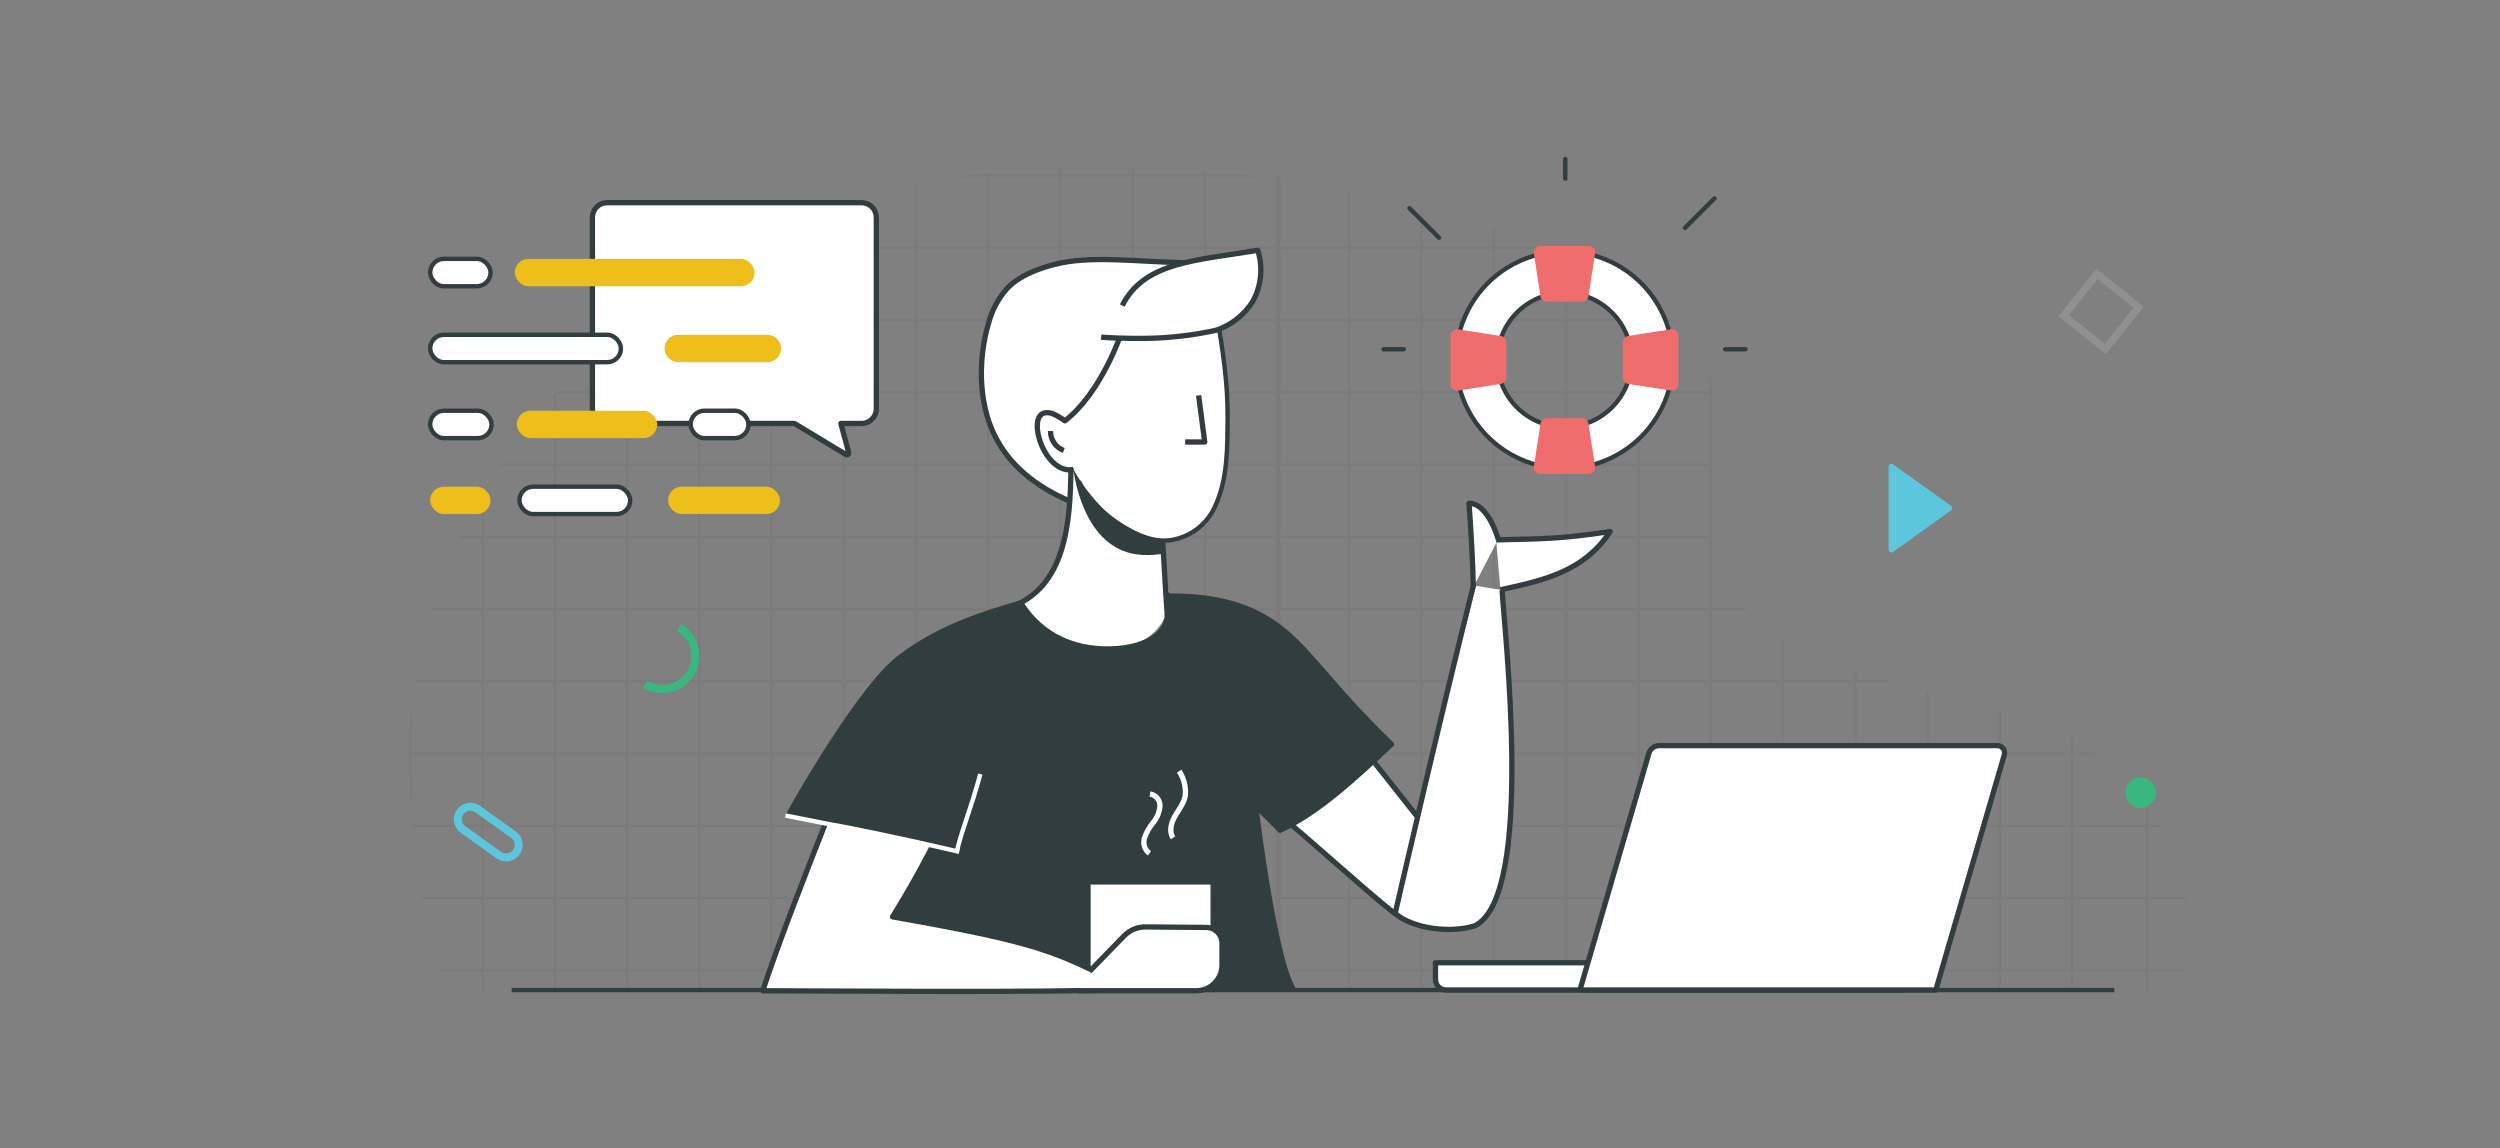 <?xml version="1.0" encoding="UTF-8"?>
<svg width="566px" height="260px" viewBox="0 0 566 260" version="1.1" xmlns="http://www.w3.org/2000/svg" xmlns:xlink="http://www.w3.org/1999/xlink">
    <rect x="0" y="0" width="566" height="260" fill="#808080" stroke="none"/>
    <!-- Generator: Sketch 53.1 (72631) - https://sketchapp.com -->
    <title>support-illo-services</title>
    <desc>Created with Sketch.</desc>
    <g id="support-illo-services" stroke="none" stroke-width="1" fill="none" fill-rule="evenodd">
        <g id="support-services" transform="translate(92, 36)">
            <g id="support-services-1.1">
                <g id="Group" opacity="0.04" transform="translate(0, 1)" fill="#000000" fill-rule="nonzero">
                    <path d="M402.687,182.422 C402.654,182.597 402.612,182.78 402.57,182.955 L7.695,182.955 C7.62,182.789 7.545,182.605 7.47,182.422 L402.687,182.422 Z" id="Path"></path>
                    <path d="M402.954,166.597 L3.489,166.597 C3.455,166.422 3.422,166.239 3.397,166.064 L402.87,166.064 C402.904,166.239 402.929,166.414 402.954,166.597 Z" id="Path"></path>
                    <path d="M397.123,150.239 L1.131,150.239 L1.131,149.706 L396.815,149.706 C396.924,149.881 397.023,150.064 397.123,150.239 Z" id="Path"></path>
                    <path d="M381.848,133.348 C382.09,133.523 382.331,133.698 382.573,133.881 L0.54,133.881 L0.54,133.348 L381.848,133.348 Z" id="Path"></path>
                    <path d="M336.572,117.523 L1.856,117.523 C1.881,117.34 1.906,117.165 1.939,116.99 L334.565,116.99 C335.231,117.173 335.897,117.348 336.572,117.523 Z" id="Path"></path>
                    <path d="M303.015,100.632 C303.181,100.807 303.348,100.99 303.523,101.165 L5.588,101.165 C5.637,100.99 5.696,100.815 5.754,100.632 L303.015,100.632 Z" id="Path"></path>
                    <path d="M295.577,84.274 L295.577,84.807 L11.843,84.807 C11.926,84.624 12.009,84.449 12.092,84.274 L295.577,84.274 Z" id="Path"></path>
                    <path d="M295.793,67.916 C295.777,68.091 295.76,68.266 295.743,68.449 L20.954,68.449 C21.071,68.266 21.188,68.091 21.304,67.916 L295.793,67.916 Z" id="Path"></path>
                    <path d="M295.993,52.091 L33.848,52.091 L33.848,51.733 C33.898,51.674 33.948,51.616 34.006,51.558 L295.91,51.558 C295.943,51.733 295.968,51.908 295.993,52.091 Z" id="Path"></path>
                    <path d="M287.639,35.733 L50.722,35.733 C50.939,35.549 51.155,35.374 51.38,35.2 L287.123,35.2 C287.298,35.374 287.473,35.558 287.639,35.733 Z" id="Path"></path>
                    <path d="M260.162,19.375 L75.442,19.375 C75.784,19.191 76.125,19.008 76.467,18.842 L258.713,18.842 C259.196,19.017 259.679,19.191 260.162,19.375 Z" id="Path"></path>
                    <path d="M188.9,2.475 C190.399,2.642 191.898,2.822 193.397,3.017 L124.35,3.017 C125.658,2.817 126.965,2.633 128.281,2.475 L188.9,2.475 Z" id="Path"></path>
                    <path d="M0.682,128.126 C0.798,126.418 0.94,124.719 1.131,123.037 L1.131,146.899 C0.865,143.401 0.682,140.045 0.598,137.004 L0.598,129.842 C0.615,129.234 0.648,128.667 0.682,128.126 Z" id="Path"></path>
                    <path d="M17.49,74.038 L17.49,187.52 L16.956,187.52 L16.956,74.954 C17.131,74.646 17.306,74.346 17.49,74.038 Z" id="Path"></path>
                    <path d="M33.848,52.091 L33.848,187.578 C33.673,187.586 33.49,187.586 33.315,187.578 L33.315,52.091 L33.848,52.091 Z" id="Path"></path>
                    <path d="M50.206,36.149 L50.206,187.578 L49.673,187.578 L49.673,36.582 C49.848,36.441 50.031,36.291 50.206,36.149 Z" id="Path"></path>
                    <path d="M66.564,24.48 L66.564,187.545 C66.389,187.545 66.206,187.545 66.031,187.553 L66.031,24.813 C66.206,24.697 66.389,24.589 66.564,24.48 Z" id="Path"></path>
                    <path d="M82.922,15.643 L82.922,187.511 L82.389,187.511 L82.389,15.893 C82.564,15.81 82.747,15.727 82.922,15.643 Z" id="Path"></path>
                    <path d="M99.28,9.122 L99.28,187.47 L98.747,187.47 L98.747,9.297 C98.922,9.23 99.097,9.172 99.28,9.122 Z" id="Path"></path>
                    <path d="M115.638,4.624 L115.638,187.428 C115.463,187.428 115.28,187.428 115.105,187.436 L115.105,4.732 C115.28,4.699 115.455,4.657 115.638,4.624 Z" id="Path"></path>
                    <path d="M131.996,2.05 L131.996,187.403 C131.821,187.395 131.638,187.395 131.463,187.403 L131.463,2.1 C131.638,2.084 131.821,2.059 131.996,2.05 Z" id="Path"></path>
                    <path d="M148.354,0.893 L148.354,187.386 L147.821,187.386 L147.821,0.909 C147.996,0.901 148.179,0.893 148.354,0.893 Z" id="Path"></path>
                    <path d="M164.712,0.784 L164.712,187.386 L164.179,187.386 L164.179,0.768 C164.354,0.776 164.529,0.784 164.712,0.784 Z" id="Path"></path>
                    <path d="M181.07,1.692 L181.07,187.386 L180.537,187.386 L180.537,1.651 C180.712,1.659 180.887,1.676 181.07,1.692 Z" id="Path"></path>
                    <rect id="Rectangle" x="196.895" y="3.017" width="1" height="184.37"></rect>
                    <path d="M213.786,6.39 L213.786,187.386 L213.253,187.386 L213.253,6.282 C213.437,6.315 213.612,6.348 213.786,6.39 Z" id="Path"></path>
                    <path d="M230.145,10.146 L230.145,187.386 L229.611,187.386 L229.611,10.005 C229.795,10.046 229.97,10.096 230.145,10.146 Z" id="Path"></path>
                    <path d="M246.503,14.819 L246.503,187.386 L245.97,187.386 L245.97,14.661 C246.144,14.71 246.328,14.769 246.503,14.819 Z" id="Path"></path>
                    <path d="M262.861,20.416 L262.861,187.386 L262.328,187.386 L262.328,20.208 C262.502,20.274 262.686,20.341 262.861,20.416 Z" id="Path"></path>
                    <path d="M279.219,28.736 L279.219,187.386 L278.686,187.386 L278.686,28.387 C278.869,28.495 279.044,28.62 279.219,28.736 Z" id="Path"></path>
                    <path d="M295.577,49.834 L295.577,187.386 L295.044,187.386 L295.044,47.785 C295.252,48.459 295.427,49.142 295.577,49.834 Z" id="Path"></path>
                    <path d="M311.935,107.77 L311.935,187.386 L311.402,187.386 L311.402,107.437 C311.577,107.545 311.752,107.662 311.935,107.77 Z" id="Path"></path>
                    <path d="M328.301,115.141 L328.301,187.386 L327.76,187.386 L327.76,114.958 C327.935,115.024 328.118,115.083 328.301,115.141 Z" id="Path"></path>
                    <path d="M344.659,119.514 L344.659,187.386 L344.126,187.386 L344.126,119.389 C344.301,119.43 344.476,119.472 344.659,119.514 Z" id="Path"></path>
                    <path d="M361.017,123.736 L361.017,187.386 L360.476,187.386 L360.476,123.578 C360.659,123.628 360.834,123.686 361.017,123.736 Z" id="Path"></path>
                    <path d="M377.375,130.491 L377.375,187.386 L376.842,187.386 L376.842,130.2 C377.025,130.287 377.203,130.385 377.375,130.491 Z" id="Path"></path>
                    <path d="M394.267,145.758 L394.267,187.386 L393.734,187.386 L393.734,145.034 C393.917,145.275 394.092,145.517 394.267,145.758 Z" id="Path"></path>
                </g>
                <path d="M338.761,188.147 L235.408,188.147 C234.767,188.147 234.152,187.892 233.699,187.439 C233.246,186.985 232.991,186.371 232.991,185.729 L232.991,181.969 L338.761,181.969 L338.761,188.147 Z" id="Path" stroke="#313D3F" stroke-width="1.2" fill="#FFFFFF" fill-rule="nonzero" stroke-linejoin="round"></path>
                <path d="M346.263,188.147 L265.697,188.147 L281.306,134.555 C281.606,133.523 282.552,132.814 283.627,132.814 L360.231,132.814 C360.738,132.814 361.216,133.052 361.52,133.458 C361.825,133.864 361.92,134.389 361.779,134.876 L346.263,188.147 Z" id="Path" stroke="#313D3F" stroke-width="1.2" fill="#FFFFFF" fill-rule="nonzero" stroke-linejoin="round"></path>
                <path d="M172.81,100.366 C172.81,100.366 171.144,116.607 146.435,108.834 C138.383,103.975 139.176,100.441 139.176,100.441 C139.176,100.441 149.211,95.785 149.905,79.96 C150.183,72.88 150.183,69.271 150.183,69.271 C150.183,69.271 159.067,87.317 171.283,86.762 C171.421,89.816 172.81,100.366 172.81,100.366 Z" id="Path" fill="#FFFFFF" fill-rule="nonzero"></path>
                <polyline id="Path" fill="#FFFFFF" fill-rule="nonzero" points="216.745 134.168 229.03 148.952 223.854 170.821 193.424 144.579"></polyline>
                <path d="M171.078,84.506 C171.757,94.377 171.605,93.693 172.283,103.564" id="Path" stroke="#313D3F" stroke-width="1.2" stroke-linejoin="round"></path>
                <path d="M185.887,65.876 C185.675,69.845 184.331,76.2 182.556,79.757 C180.781,83.314 176.289,85.574 172.37,86.243 C161.842,88.04 150.659,75.789 148.129,67.264 C146.985,63.405 148.26,56.849 148.863,52.808 C149.395,49.241 152.241,45.379 153.801,42.113 C156.078,37.09 160.059,33.034 165.039,30.663 C168.583,29.079 172.551,28.708 176.328,29.607 C177.852,29.985 179.841,30.481 180.545,31.893 C181.435,33.678 183.769,34.315 184.083,36.308 C185.68,46.078 186.284,55.984 185.887,65.876 Z" id="Path" fill="#FFFFFF" fill-rule="nonzero"></path>
                <path d="M183.528,35.475 C184.814,43.169 186.001,50.788 185.934,58.589 C185.878,65.14 185.98,72.232 183.229,78.332 C181.495,82.475 177.777,85.454 173.356,86.243 C169.402,86.918 165.605,85.255 162.185,83.158 C158.928,81.13 156.012,78.6 153.543,75.662 L150.941,70.144" id="Path" stroke="#313D3F" stroke-linejoin="round"></path>
                <path d="M179.155,23.467 C169.924,23.676 158.175,21.95 149.726,23.259 C145.158,23.967 139.27,25.904 136.068,29.238 C134.059,31.485 132.61,34.176 131.84,37.09 C129.488,44.924 129.461,54.582 132.908,62 C136.355,69.418 142.678,74.207 150.183,77.461" id="Path" stroke="#313D3F" stroke-width="1.2" fill="#FFFFFF" fill-rule="nonzero" stroke-linejoin="round"></path>
                <path d="M206.764,120.913 C217.09,134.161 227.098,146.51 237.405,159.785" id="Path" stroke="#313D3F" stroke-width="1.2" fill="#FFFFFF" fill-rule="nonzero" stroke-linejoin="round"></path>
                <path d="M149.096,59.264 C148.353,58.604 147.498,58.083 146.57,57.726 C144.892,57.106 143.191,57.293 142.89,59.675 C142.385,63.67 145.977,71.206 151.034,70.3" id="Path" stroke="#313D3F" stroke-width="1.2" stroke-linejoin="round"></path>
                <path d="M145.839,61.577 C145.794,63.537 147.002,65.309 148.843,65.985" id="Path" stroke="#313D3F" stroke-width="1.2" stroke-linejoin="round"></path>
                <path d="M151.045,70.318 C151.045,70.318 152.919,89.006 166.661,89.631 C168.351,89.712 170.044,89.607 171.711,89.318 C171.659,88.433 171.695,88.164 171.451,86.091 C171.451,86.091 167.087,86.806 160.913,82.049 C156.915,78.794 153.567,74.814 151.045,70.318 L151.045,70.318 Z" id="Path" fill="#313D3F" fill-rule="nonzero"></path>
                <path d="M172.075,98.879 C193.002,98.463 200.047,107.403 206.363,114.461 C211.083,119.736 213.965,123.526 223.16,132.507 C214.606,140.523 206.503,148.094 197.796,152.075 L188.941,143.196" id="Path" stroke="#313D3F" fill="#313D3F" fill-rule="nonzero" stroke-linejoin="round"></path>
                <path d="M198.103,148.888 C204.906,154.342 215.881,164.551 223.819,170.873" id="Path" stroke="#313D3F" stroke-width="1.2" fill="#FFFFFF" fill-rule="nonzero" stroke-linejoin="round"></path>
                <path d="M248.077,97.595 C248.526,106.296 255.573,166.864 241.9,173.597 C236.763,175.263 228.157,174.43 223.854,170.821 C223.854,170.821 234.091,126.261 241.587,96.554" id="Path" stroke="#313D3F" stroke-width="1.2" fill="#FFFFFF" fill-rule="nonzero" stroke-linejoin="round"></path>
                <path d="M150.46,70.104 C150.328,82.293 149.275,97.109 136.677,101.482" id="Path" stroke="#313D3F" stroke-width="1.2" stroke-linejoin="round"></path>
                <path d="M241.553,96.971 C241.518,92.563 241.015,83.604 240.581,77.953 C243.86,77.849 246.255,82.846 247.192,86.073" id="Path" stroke="#313D3F" stroke-width="1.2" fill="#FFFFFF" fill-rule="nonzero" stroke-linejoin="round"></path>
                <path d="M246.724,86.23 C257.263,85.992 261.577,86.004 272.543,84.338 C266.678,93.222 257.97,95.318 247.695,97.526" id="Path" stroke="#313D3F" stroke-width="1.2" fill="#FFFFFF" fill-rule="nonzero" stroke-linejoin="round"></path>
                <polyline id="Path" stroke="#313D3F" stroke-width="1.2" stroke-linejoin="round" points="179.363 53.521 180.751 64.071 176.309 64.071"></polyline>
                <path d="M172.214,103.009 C171.984,108.52 165.579,110.374 161.075,110.729 C152.104,111.437 144.059,108.245 139.176,100.441" id="Path" stroke="#313D3F"></path>
                <path d="M162.011,39.015 C162.011,39.015 157.569,52.688 149.119,59.265 C148.184,58.603 147.191,58.028 146.151,57.547" id="Path" stroke="#313D3F" stroke-width="1.2" fill="#FFFFFF" fill-rule="nonzero" stroke-linejoin="round"></path>
                <path d="M162.08,33.185 C167.078,23.19 178.997,22.991 192.754,20.668 C193.981,24.501 193.581,28.67 191.648,32.2 C189.711,35.292 186.762,37.616 183.303,38.776 C177.972,39.946 172.535,40.561 167.078,40.611 C167.078,40.611 161.803,40.681 157.291,40.334" id="Path" stroke="#313D3F" stroke-width="1.2" fill="#FFFFFF" fill-rule="nonzero" stroke-linejoin="round"></path>
                <path d="M115.091,137.088 C114.258,147.638 107.824,187.667 107.824,187.667 L200.734,187.667 C195.901,179.186 191.44,138.754 191.44,138.754 L172.283,98.497 C172.283,98.497 174.672,106.394 167.425,109.464 C163.123,111.445 158.271,111.886 153.682,110.713 C140.356,107.104 138.968,100.441 138.968,100.441 L127.307,122.096" id="Path" stroke="#313D3F" fill="#313D3F" fill-rule="nonzero" stroke-linejoin="round"></path>
                <path d="M386.674,188.147 L23.85,188.147" id="Path" stroke="#313D3F" fill="#FFFFFF" fill-rule="nonzero" stroke-linejoin="round"></path>
                <rect id="Rectangle" stroke="#B4B4B4" stroke-width="1.677" opacity="0.3" transform="translate(383.704, 34.514) rotate(-141.409) translate(-383.704, -34.514) " x="377.666" y="28.475" width="12.077" height="12.077"></rect>
                <rect id="Rectangle" stroke="#313D3F" stroke-width="1.2" fill="#FFFFFF" fill-rule="nonzero" stroke-linejoin="round" x="154.324" y="163.667" width="28.333" height="24.333"></rect>
                <path d="M96.045,147.417 C90.426,161.777 84.877,175.72 80.683,188.303 L94.416,188.367 C113.128,188.457 159.247,188.673 163.484,187.787 C147.014,179.393 144.042,177.574 110.066,171.571 C114.164,164.968 117.917,158.157 121.31,151.165 L96.045,147.417 Z" id="Path" stroke="#313D3F" stroke-width="1.2" fill="#FFFFFF" fill-rule="nonzero" stroke-linejoin="round"></path>
                <path d="M139.696,100.233 C130.253,102.931 120.227,106.167 111.482,112.934 C102.78,119.668 88.439,144.723 86.495,148.332 C86.495,148.332 109.4,152.913 124.808,156.523 C125.373,153.216 128.14,146.389 130.083,139.032" id="Path" stroke="#313D3F" fill="#313D3F" fill-rule="nonzero" stroke-linejoin="round"></path>
                <path d="M129.945,139.24 C128.001,146.597 125.234,153.424 124.67,156.731 C109.261,153.122 98.543,151.103 98.543,151.103 L95.836,150.617 L85.841,148.639" id="Path" stroke="#FFFFFF"></path>
                <path d="M154.658,183.938 L162.497,175.882 C163.771,174.573 165.524,173.842 167.349,173.857 L181.118,173.971 C183.078,173.987 184.658,175.58 184.658,177.54 L184.658,182.481 C184.658,185.696 182.051,188.303 178.836,188.303 L151.991,188.303" id="Path" stroke="#313D3F" stroke-width="1.2" fill="#FFFFFF" fill-rule="nonzero" stroke-linejoin="round"></path>
                <path d="M168.237,157.205 C167.138,156.386 166.689,154.953 167.125,153.654 C167.577,152.397 168.245,151.229 169.099,150.202 C169.955,149.169 170.482,147.904 170.614,146.569 C170.699,145.189 169.721,143.97 168.355,143.755" id="Path" stroke="#FFFFFF" stroke-width="1.2" stroke-linejoin="round"></path>
                <path d="M174.958,138.599 C176.061,140.26 176.549,142.253 176.339,144.235 C176.01,145.925 174.848,147.308 173.998,148.805 C173.149,150.303 172.623,152.253 173.576,153.687" id="Path" stroke="#FFFFFF" stroke-width="1.2" stroke-linejoin="round"></path>
                <path d="M262.197,70.065 C252.258,70.065 243.298,64.078 239.494,54.895 C235.691,45.713 237.793,35.143 244.821,28.116 C251.849,21.088 262.419,18.985 271.601,22.789 C280.783,26.592 286.77,35.553 286.77,45.492 C286.755,59.057 275.762,70.05 262.197,70.065 L262.197,70.065 Z M262.197,30.29 C253.802,30.29 246.996,37.096 246.996,45.492 C246.996,53.887 253.802,60.693 262.197,60.693 C270.592,60.693 277.398,53.887 277.398,45.492 C277.389,37.1 270.589,30.3 262.197,30.29 Z" id="Shape" stroke="#313D3F" fill="#FFFFFF" fill-rule="nonzero" stroke-linejoin="round"></path>
                <path d="M266.16,32.316 L258.234,32.316 C257.502,32.316 256.879,31.783 256.766,31.059 L255.265,21.398 C255.198,20.969 255.322,20.533 255.604,20.204 C255.886,19.874 256.298,19.685 256.732,19.685 L267.662,19.685 C268.096,19.685 268.508,19.874 268.79,20.204 C269.072,20.533 269.196,20.969 269.13,21.398 L267.628,31.059 C267.515,31.783 266.893,32.316 266.16,32.316 Z" id="Path" fill="#F06D6E" fill-rule="nonzero"></path>
                <path d="M258.234,58.667 L266.16,58.667 C266.893,58.667 267.515,59.2 267.628,59.924 L269.13,69.585 C269.196,70.014 269.072,70.45 268.79,70.78 C268.508,71.109 268.096,71.299 267.662,71.299 L256.732,71.299 C256.298,71.299 255.886,71.109 255.604,70.78 C255.322,70.45 255.198,70.014 255.265,69.585 L256.766,59.924 C256.879,59.2 257.502,58.667 258.234,58.667 Z" id="Path" fill="#F06D6E" fill-rule="nonzero"></path>
                <path d="M275.372,49.455 L275.372,41.528 C275.372,40.796 275.906,40.173 276.629,40.061 L286.291,38.559 C286.719,38.493 287.156,38.617 287.485,38.899 C287.814,39.181 288.004,39.593 288.004,40.027 L288.004,50.957 C288.004,51.39 287.814,51.802 287.485,52.085 C287.156,52.367 286.719,52.491 286.291,52.424 L276.629,50.923 C275.906,50.81 275.372,50.187 275.372,49.455 L275.372,49.455 Z" id="Path" fill="#F06D6E" fill-rule="nonzero"></path>
                <path d="M249.022,41.528 L249.022,49.455 C249.022,50.187 248.488,50.81 247.765,50.923 L238.103,52.424 C237.675,52.491 237.238,52.367 236.909,52.085 C236.58,51.802 236.39,51.39 236.39,50.957 L236.39,40.027 C236.39,39.593 236.58,39.181 236.909,38.899 C237.238,38.617 237.675,38.493 238.103,38.559 L247.765,40.061 C248.488,40.173 249.022,40.796 249.022,41.528 Z" id="Path" fill="#F06D6E" fill-rule="nonzero"></path>
                <path d="M233.792,17.823 L227.109,11.139" id="Path" stroke="#313D3F" fill="#FFFFFF" fill-rule="nonzero" stroke-linecap="round" stroke-linejoin="round"></path>
                <path d="M289.489,15.595 L296.173,8.912" id="Path" stroke="#313D3F" fill="#FFFFFF" fill-rule="nonzero" stroke-linecap="round" stroke-linejoin="round"></path>
                <path d="M225.808,43.072 L221.239,43.072" id="Path" stroke="#313D3F" fill="#FFFFFF" fill-rule="nonzero" stroke-linecap="round" stroke-linejoin="round"></path>
                <path d="M303.155,43.072 L298.586,43.072" id="Path" stroke="#313D3F" fill="#FFFFFF" fill-rule="nonzero" stroke-linecap="round" stroke-linejoin="round"></path>
                <path d="M262.383,0 L262.383,4.456" id="Path" stroke="#313D3F" fill="#FFFFFF" fill-rule="nonzero" stroke-linecap="round" stroke-linejoin="round"></path>
                <path d="M106.398,13.217 L106.398,56.544 C106.399,57.428 106.048,58.275 105.423,58.9 C104.798,59.525 103.95,59.876 103.067,59.876 L98.369,59.876 L100.143,66.439 C100.187,66.603 100.127,66.777 99.991,66.879 C99.856,66.981 99.673,66.992 99.527,66.905 L87.866,59.876 L45.455,59.876 C44.572,59.876 43.724,59.525 43.099,58.9 C42.474,58.275 42.123,57.428 42.124,56.544 L42.124,13.217 C42.123,12.333 42.474,11.486 43.099,10.861 C43.724,10.236 44.572,9.885 45.455,9.885 L103.067,9.885 C103.95,9.885 104.798,10.236 105.423,10.861 C106.048,11.486 106.399,12.333 106.398,13.217 L106.398,13.217 Z" id="Path" stroke="#313D3F" stroke-width="1.2" fill="#FFFFFF" fill-rule="nonzero" stroke-linejoin="round"></path>
                <rect id="Rectangle" stroke="#313D3F" fill="#FFFFFF" fill-rule="nonzero" stroke-linecap="round" stroke-linejoin="round" x="5.39" y="22.604" width="13.673" height="6.206" rx="3.103"></rect>
                <rect id="Rectangle" fill="#EEBF1B" fill-rule="nonzero" x="24.556" y="22.604" width="54.289" height="6.206" rx="3.103"></rect>
                <path d="M84.822,42.9 L84.822,42.9 C84.822,44.615 83.431,46.006 81.716,46.006 L61.701,46.006 C60.03,46.038 58.614,44.782 58.446,43.118 C58.383,42.26 58.68,41.414 59.265,40.784 C59.851,40.153 60.672,39.795 61.533,39.794 L81.716,39.794 C82.54,39.794 83.33,40.121 83.912,40.704 C84.495,41.286 84.822,42.076 84.822,42.9 Z" id="Path" fill="#EEBF1B" fill-rule="nonzero"></path>
                <rect id="Rectangle" stroke="#313D3F" fill="#FFFFFF" fill-rule="nonzero" stroke-linecap="round" stroke-linejoin="round" transform="translate(26.983, 42.9) rotate(-180) translate(-26.983, -42.9) " x="5.39" y="39.797" width="43.185" height="6.206" rx="3.103"></rect>
                <rect id="Rectangle" fill="#EEBF1B" fill-rule="nonzero" x="5.39" y="74.183" width="13.673" height="6.206" rx="3.103"></rect>
                <rect id="Rectangle" stroke="#313D3F" fill="#FFFFFF" fill-rule="nonzero" stroke-linecap="round" stroke-linejoin="round" x="25.599" y="74.183" width="25.081" height="6.206" rx="3.103"></rect>
                <rect id="Rectangle" fill="#EEBF1B" fill-rule="nonzero" x="59.251" y="74.183" width="25.334" height="6.206" rx="3.103"></rect>
                <rect id="Rectangle" fill="#EEBF1B" fill-rule="nonzero" x="24.999" y="56.99" width="31.785" height="6.206" rx="3.103"></rect>
                <rect id="Rectangle" stroke="#313D3F" fill="#FFFFFF" fill-rule="nonzero" stroke-linecap="round" stroke-linejoin="round" x="64.354" y="56.99" width="13.101" height="6.206" rx="3.103"></rect>
                <rect id="Rectangle" stroke="#313D3F" fill="#FFFFFF" fill-rule="nonzero" stroke-linecap="round" stroke-linejoin="round" x="5.39" y="56.99" width="13.896" height="6.206" rx="3.103"></rect>
                <path d="M18.54,144.561 L18.54,144.561 C20.111,144.561 21.385,145.834 21.385,147.405 L21.385,157.359 C21.385,158.93 20.111,160.204 18.54,160.204 L18.54,160.204 C16.97,160.204 15.696,158.93 15.696,157.359 L15.696,147.405 C15.696,145.834 16.97,144.561 18.54,144.561 L18.54,144.561 Z" id="Path" stroke="#5CC7DC" stroke-width="1.8" transform="translate(18.54, 152.382) rotate(125.56) translate(-18.54, -152.382) "></path>
                <path d="M349.698,79.562 L336.592,88.954 C336.396,89.095 336.138,89.114 335.923,89.004 C335.708,88.894 335.573,88.672 335.573,88.431 L335.573,69.645 C335.573,69.404 335.708,69.183 335.923,69.072 C336.138,68.962 336.396,68.981 336.592,69.122 L349.698,78.514 C349.867,78.635 349.967,78.83 349.967,79.038 C349.967,79.246 349.867,79.441 349.698,79.562 Z" id="Path" fill="#5CC7DC" fill-rule="nonzero"></path>
                <circle id="Oval" fill="#39B780" fill-rule="nonzero" cx="392.658" cy="143.459" r="3.459"></circle>
                <path d="M61.782,106.055 C65.339,108.178 66.501,112.782 64.378,116.339 C62.254,119.895 57.65,121.057 54.093,118.934" id="Path" stroke="#39B780" stroke-width="1.8"></path>
            </g>
        </g>
    </g>
</svg>